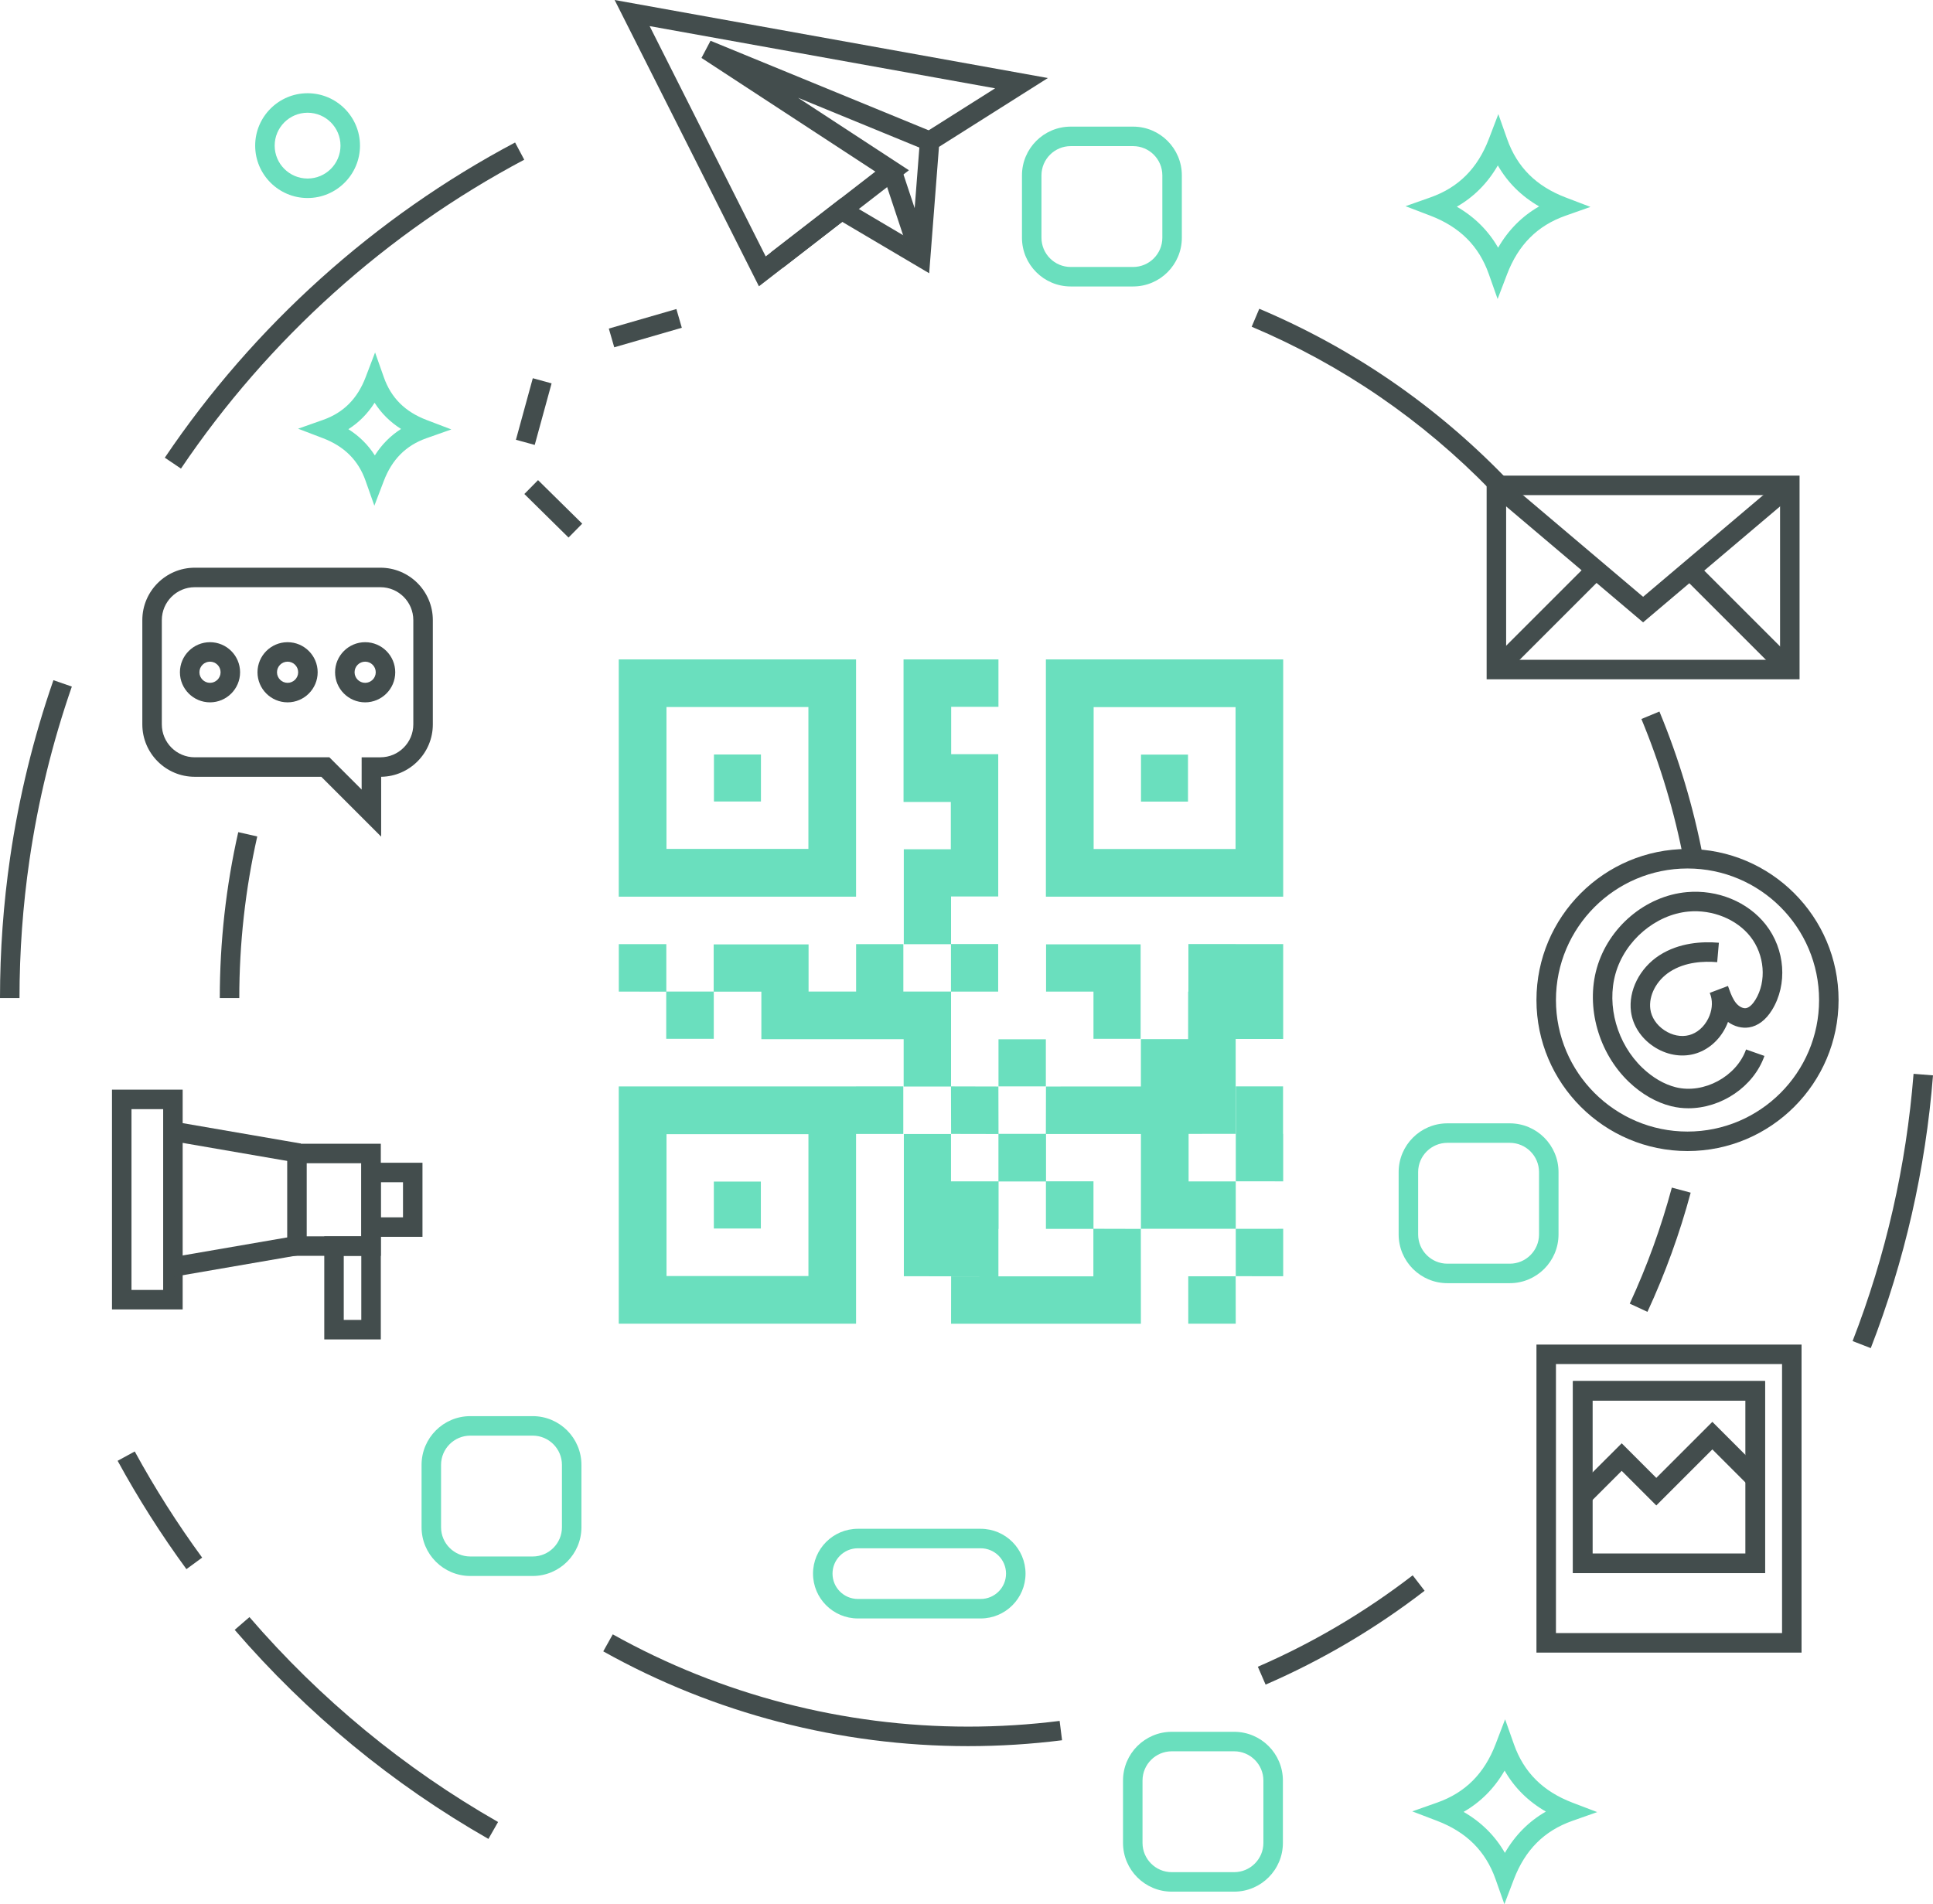 <?xml version="1.0" encoding="utf-8"?>
<!-- Generator: Adobe Illustrator 24.1.3, SVG Export Plug-In . SVG Version: 6.00 Build 0)  -->
<svg version="1.1" id="Layer_1" xmlns="http://www.w3.org/2000/svg" xmlns:xlink="http://www.w3.org/1999/xlink" x="0px" y="0px"
	 viewBox="0 0 991.44 976.86" style="enable-background:new 0 0 991.44 976.86;" xml:space="preserve">
<style type="text/css">
	.st0{fill:#434d4d;}
	.st1{fill:#6ADFBE;}
</style>
<g>
	<path class="st0" d="M923,348.48H762.5V244H923V348.48z M772.5,338.48H913V254H772.5V338.48z"/>
</g>
<g>
	<polygon class="st0" points="842.75,319.27 764.27,252.82 770.73,245.19 842.75,306.17 914.77,245.19 921.23,252.82 	"/>
</g>
<g>
	
		<rect x="756.92" y="312.93" transform="matrix(0.707 -0.707 0.707 0.707 7.446 653.835)" class="st0" width="72.26" height="10"/>
</g>
<g>
	
		<rect x="887.4" y="281.68" transform="matrix(0.707 -0.707 0.707 0.707 36.602 724.131)" class="st0" width="10" height="72.4"/>
</g>
<g>
	<path class="st0" d="M866.01,568.55c-2.96,0-5.92-0.34-8.82-1.06c-7.68-1.9-15.21-6.22-21.77-12.5
		c-15.5-14.85-22.1-38.29-16.42-58.3c5.97-21.05,24.95-37.09,46.15-39.02c15.78-1.43,31.29,4.95,40.5,16.65
		c9.98,12.69,11.3,30.7,3.23,43.8c-3.15,5.12-7.22,8.21-11.77,8.94c-3.66,0.58-7.53-0.45-10.82-2.78c-0.34,0.91-0.74,1.82-1.18,2.71
		c-3.43,6.9-9.33,11.89-16.19,13.71c-6.86,1.82-14.46,0.4-20.86-3.89c-6.4-4.29-10.6-10.78-11.52-17.82
		c-1.41-10.74,4.43-22.35,14.54-28.89c10.27-6.64,22.27-7.18,30.54-6.46l-0.87,9.96c-6.7-0.58-16.35-0.21-24.24,4.9
		c-6.93,4.48-10.97,12.2-10.05,19.19c0.55,4.18,3.16,8.12,7.17,10.81c4.01,2.69,8.65,3.61,12.73,2.53c4.08-1.08,7.65-4.18,9.8-8.5
		c1.92-3.86,2.38-8.03,1.32-11.66c-0.18-0.52-0.36-1.02-0.54-1.52l9.35-3.54c0.26,0.63,0.49,1.27,0.69,1.92
		c0.91,2.53,1.94,5,3.44,6.84c1.49,1.82,3.54,2.87,5.11,2.62c2.11-0.34,3.93-2.84,4.84-4.31c5.83-9.45,4.74-23.07-2.58-32.38
		c-7.02-8.93-19.47-13.99-31.73-12.87c-16.9,1.53-32.64,14.9-37.43,31.79c-4.7,16.56,0.82,35.99,13.72,48.35
		c5.3,5.07,11.26,8.54,17.25,10.02c14.28,3.52,31.07-5.54,35.96-19.41l9.43,3.32C899.37,557.63,882.73,568.55,866.01,568.55z"/>
</g>
<g>
	<path class="st0" d="M865.53,590.5c-42.72,0-77.48-34.76-77.48-77.48c0-42.72,34.76-77.48,77.48-77.48s77.48,34.76,77.48,77.48
		C943.01,555.75,908.25,590.5,865.53,590.5z M865.53,445.54c-37.21,0-67.48,30.27-67.48,67.48s30.27,67.48,67.48,67.48
		s67.48-30.27,67.48-67.48S902.74,445.54,865.53,445.54z"/>
</g>
<g>
	<g>
		<path class="st0" d="M147.5,360.31c-8.51,0-15.43-6.92-15.43-15.43c0-8.51,6.92-15.43,15.43-15.43s15.43,6.92,15.43,15.43
			C162.93,353.38,156.01,360.31,147.5,360.31z M147.5,339.44c-3,0-5.43,2.44-5.43,5.43s2.44,5.43,5.43,5.43s5.43-2.44,5.43-5.43
			S150.5,339.44,147.5,339.44z"/>
	</g>
	<g>
		<path class="st0" d="M107.71,360.31c-8.51,0-15.43-6.92-15.43-15.43c0-8.51,6.92-15.43,15.43-15.43c8.51,0,15.43,6.92,15.43,15.43
			C123.14,353.38,116.22,360.31,107.71,360.31z M107.71,339.44c-3,0-5.43,2.44-5.43,5.43s2.44,5.43,5.43,5.43
			c3,0,5.43-2.44,5.43-5.43S110.71,339.44,107.71,339.44z"/>
	</g>
	<g>
		<path class="st0" d="M187.29,360.31c-8.51,0-15.43-6.92-15.43-15.43c0-8.51,6.92-15.43,15.43-15.43c8.51,0,15.43,6.92,15.43,15.43
			C202.73,353.38,195.8,360.31,187.29,360.31z M187.29,339.44c-3,0-5.43,2.44-5.43,5.43s2.44,5.43,5.43,5.43
			c3,0,5.43-2.44,5.43-5.43S190.29,339.44,187.29,339.44z"/>
	</g>
	<g>
		<path class="st0" d="M195.5,429.2l-30.7-30.7H99.88C85.06,398.5,73,386.44,73,371.62v-53.5c0-14.82,12.06-26.88,26.88-26.88h95.24
			c14.82,0,26.88,12.06,26.88,26.88v53.5c0,14.7-11.85,26.67-26.5,26.88V429.2z M99.88,301.24c-9.31,0-16.88,7.57-16.88,16.88v53.5
			c0,9.31,7.57,16.88,16.88,16.88h69.06l16.55,16.55V388.5h9.62c9.31,0,16.88-7.57,16.88-16.88v-53.5c0-9.31-7.57-16.88-16.88-16.88
			H99.88z"/>
	</g>
</g>
<g>
	<g>
		<path class="st0" d="M93.69,671.75H57.44V559h36.25V671.75z M67.44,661.75h16.25V569H67.44V661.75z"/>
	</g>
	<g>
		
			<rect x="116.22" y="553.12" transform="matrix(0.17 -0.985 0.985 0.17 -476.991 605.71)" class="st0" width="10" height="66.03"/>
	</g>
	<g>
		
			<rect x="88.21" y="639.63" transform="matrix(0.985 -0.17 0.17 0.985 -108.021 30.065)" class="st0" width="66.03" height="10"/>
	</g>
	<g>
		<path class="st0" d="M195.32,644.25h-48.01v-57.5h48.01V644.25z M157.31,634.25h28.01v-37.5h-28.01V634.25z"/>
	</g>
	<g>
		<path class="st0" d="M216.69,634.5h-31.38v-38h31.38V634.5z M195.32,624.5h11.38v-18h-11.38V624.5z"/>
	</g>
	<g>
		<path class="st0" d="M195.32,687.13h-29v-52.88h29V687.13z M176.31,677.13h9v-32.88h-9V677.13z"/>
	</g>
</g>
<g>
	<g>
		<path class="st0" d="M389.26,146.88L315.25,0l222.21,40.03L481.6,75.35l-5.02,64.83l-44.6-26.37L389.26,146.88z M333.2,13.39
			l59.53,118.15l38.5-29.8l36.62,21.66l4.17-53.83l38.38-24.26L333.2,13.39z"/>
	</g>
	<g>
		<polygon class="st0" points="401.55,137.37 395.43,129.46 448.96,88.03 359.79,29.72 364.43,20.91 478.71,67.84 474.91,77.09 
			409.31,50.15 466.18,87.34 		"/>
	</g>
	<g>
		
			<rect x="459.9" y="86.5" transform="matrix(0.949 -0.315 0.315 0.949 -10.896 152.093)" class="st0" width="10" height="46.48"/>
	</g>
</g>
<g>
	
		<rect x="312.84" y="163.16" transform="matrix(0.961 -0.278 0.278 0.961 -33.73 98.735)" class="st0" width="36.06" height="10"/>
</g>
<g>
	
		<rect x="257.58" y="206.1" transform="matrix(0.264 -0.964 0.964 0.264 -2.059 419.508)" class="st0" width="32.76" height="10"/>
</g>
<g>
	
		<rect x="278.84" y="245.26" transform="matrix(0.702 -0.712 0.712 0.702 -101.426 279.791)" class="st0" width="10" height="31.82"/>
</g>
<g>
	<path class="st0" d="M905.3,807.02h-98.53v-98.53h98.53V807.02z M816.77,797.02h78.53v-78.53h-78.53V797.02z"/>
</g>
<g>
	<polygon class="st0" points="849.52,772.31 831.77,754.56 815.3,771.02 808.23,763.95 831.77,740.42 849.52,758.17 878.27,729.42 
		903.45,754.6 896.38,761.67 878.27,743.56 	"/>
</g>
<g>
	<path class="st0" d="M122.73,512h-10c0-28.72,3.19-57.35,9.47-85.1l9.75,2.21C125.83,456.14,122.73,484.03,122.73,512z"/>
</g>
<g>
	<path class="st0" d="M496.5,895.78c-65.54,0-130.24-16.81-187.09-48.62l4.88-8.73c55.37,30.97,118.37,47.34,182.21,47.34
		c15.71,0,31.52-0.98,46.99-2.93l1.24,9.92C528.85,894.77,512.62,895.78,496.5,895.78z"/>
</g>
<g>
	<path class="st0" d="M649.13,864.22l-3.98-9.17c28.24-12.25,54.96-28.04,79.42-46.9l6.11,7.92
		C705.57,835.44,678.13,851.64,649.13,864.22z"/>
</g>
<g>
	<path class="st0" d="M844.98,672.98l-9.08-4.2c8.86-19.14,16.12-39.17,21.59-59.53l9.66,2.6
		C861.54,632.76,854.07,653.33,844.98,672.98z"/>
</g>
<g>
	<path class="st0" d="M863.63,441.48c-4.74-24.84-12.06-49.28-21.75-72.63l9.24-3.83c9.95,23.98,17.47,49.08,22.34,74.59
		L863.63,441.48z"/>
</g>
<g>
	<path class="st0" d="M764.73,251.7c-35.16-36.23-76.46-64.52-122.74-84.09l3.9-9.21c47.52,20.1,89.92,49.15,126.02,86.34
		L764.73,251.7z"/>
</g>
<g>
	<path class="st0" d="M92.82,240.39l-8.29-5.59c45.6-67.63,107.72-123.55,179.66-161.7l4.69,8.83
		C198.38,119.32,137.5,174.11,92.82,240.39z"/>
</g>
<g>
	<path class="st0" d="M10,512H0c0-24.16,1.75-48.45,5.21-72.18c4.5-30.88,11.96-61.45,22.19-90.88l9.45,3.28
		c-10.02,28.82-17.33,58.78-21.74,89.03C11.72,464.52,10,488.32,10,512z"/>
</g>
<g>
	<path class="st0" d="M95.62,804.98C82.67,787.3,70.8,768.6,60.33,749.4l8.78-4.79c10.26,18.81,21.89,37.13,34.58,54.46
		L95.62,804.98z"/>
</g>
<g>
	<path class="st0" d="M250.51,943.38c-49.23-28.13-93.02-64.22-130.14-107.26l7.57-6.53c36.38,42.18,79.28,77.54,127.52,105.11
		L250.51,943.38z"/>
</g>
<g>
	<path class="st0" d="M959.52,691.6l-9.32-3.62c17.03-43.86,27.55-89.99,31.27-137.1l9.97,0.79
		C987.64,599.75,976.9,646.83,959.52,691.6z"/>
</g>
<g>
	<path class="st0" d="M924.02,847.79H788.05V689.77h135.97V847.79z M798.05,837.79h115.97V699.77H798.05V837.79z M905.3,807.02
		h-98.53v-98.53h98.53V807.02z M816.77,797.02h78.53v-78.53h-78.53V797.02z"/>
</g>
<g>
	<path class="st1" d="M157.76,101.59c-14.82,0-26.88-12.06-26.88-26.88s12.06-26.88,26.88-26.88s26.88,12.06,26.88,26.88
		S172.58,101.59,157.76,101.59z M157.76,57.83c-9.31,0-16.88,7.57-16.88,16.88s7.57,16.88,16.88,16.88s16.88-7.57,16.88-16.88
		S167.07,57.83,157.76,57.83z"/>
</g>
<g>
	<path class="st1" d="M503,830.28h-63c-12.68,0-23-10.32-23-23s10.32-23,23-23h63c12.68,0,23,10.32,23,23S515.68,830.28,503,830.28z
		 M440,794.28c-7.17,0-13,5.83-13,13s5.83,13,13,13h63c7.17,0,13-5.83,13-13s-5.83-13-13-13H440z"/>
</g>
<g>
	<path class="st1" d="M581.17,146.96h-32c-13.79,0-25-11.21-25-25v-32c0-13.79,11.21-25,25-25h32c13.79,0,25,11.21,25,25v32
		C606.17,135.75,594.96,146.96,581.17,146.96z M549.17,74.96c-8.27,0-15,6.73-15,15v32c0,8.27,6.73,15,15,15h32
		c8.27,0,15-6.73,15-15v-32c0-8.27-6.73-15-15-15H549.17z"/>
</g>
<g>
	<path class="st1" d="M774.37,658.28h-32c-13.79,0-25-11.21-25-25v-32c0-13.79,11.21-25,25-25h32c13.79,0,25,11.21,25,25v32
		C799.37,647.06,788.15,658.28,774.37,658.28z M742.37,586.28c-8.27,0-15,6.73-15,15v32c0,8.27,6.73,15,15,15h32
		c8.27,0,15-6.73,15-15v-32c0-8.27-6.73-15-15-15H742.37z"/>
</g>
<g>
	<path class="st1" d="M273.22,808.49h-32c-13.79,0-25-11.21-25-25v-32c0-13.79,11.21-25,25-25h32c13.79,0,25,11.21,25,25v32
		C298.22,797.27,287,808.49,273.22,808.49z M241.22,736.49c-8.27,0-15,6.73-15,15v32c0,8.27,6.73,15,15,15h32c8.27,0,15-6.73,15-15
		v-32c0-8.27-6.73-15-15-15H241.22z"/>
</g>
<g>
	<path class="st1" d="M633,970.43h-32c-13.79,0-25-11.21-25-25v-32c0-13.79,11.21-25,25-25h32c13.79,0,25,11.21,25,25v32
		C658,959.22,646.79,970.43,633,970.43z M601,898.43c-8.27,0-15,6.73-15,15v32c0,8.27,6.73,15,15,15h32c8.27,0,15-6.73,15-15v-32
		c0-8.27-6.73-15-15-15H601z"/>
</g>
<g>
	<path class="st1" d="M768.13,153.39l-4.53-12.83c-5.08-14.37-14.89-24.16-30-29.93l-12.71-4.85l12.83-4.53
		c14.37-5.08,24.16-14.89,29.93-30l4.85-12.71l4.53,12.83c5.08,14.37,14.89,24.16,30,29.93l12.71,4.85l-12.83,4.53
		c-14.37,5.08-24.16,14.89-29.93,30L768.13,153.39z M747.21,106.04c9.07,5.23,16.15,12.26,21.18,21.03
		c5.23-9.07,12.26-16.15,21.03-21.18c-9.07-5.23-16.15-12.26-21.18-21.03C763.01,93.93,755.98,101.01,747.21,106.04z"/>
</g>
<g>
	<path class="st1" d="M771.6,976.86l-4.53-12.83c-5.08-14.37-14.89-24.16-30-29.93l-12.71-4.85l12.83-4.53
		c14.37-5.08,24.16-14.89,29.93-30l4.85-12.71l4.53,12.83c5.08,14.37,14.89,24.16,30,29.93l12.71,4.85l-12.83,4.53
		c-14.37,5.08-24.16,14.89-29.93,30L771.6,976.86z M750.68,929.51c9.07,5.23,16.15,12.26,21.18,21.03
		c5.23-9.07,12.26-16.15,21.03-21.18c-9.07-5.23-16.15-12.26-21.18-21.03C766.48,917.4,759.45,924.48,750.68,929.51z"/>
</g>
<g>
	<path class="st1" d="M192.01,259.42l-4.53-12.83c-3.7-10.46-10.86-17.6-21.88-21.81l-12.71-4.85l12.83-4.53
		c10.46-3.7,17.6-10.85,21.81-21.88l4.85-12.71l4.53,12.83c3.7,10.46,10.85,17.6,21.88,21.81l12.71,4.85l-12.83,4.53
		c-10.46,3.7-17.59,10.85-21.81,21.88L192.01,259.42z M178.68,220.18c5.59,3.54,10.12,8.03,13.57,13.45
		c3.54-5.59,8.04-10.12,13.45-13.57c-5.59-3.54-10.12-8.03-13.57-13.45C188.59,212.19,184.1,216.73,178.68,220.18z"/>
</g>
<g>
	<g id="KmBHXd.tif">
		<g>
			<path class="st1" d="M536.44,338.28c0,40.53,0,81.06,0,121.71c40.74,0,81.22,0,121.71,0c0-40.57,0-81.14,0-121.71
				C617.58,338.28,577.01,338.28,536.44,338.28z M633.72,435.54c-24.27,0-48.45,0-72.79,0c0-24.19,0-48.42,0-72.79
				c24.17,0,48.4,0,72.79,0C633.72,387.07,633.72,411.25,633.72,435.54z"/>
			<path class="st1" d="M439.07,338.28c-40.57,0-81.14,0-121.71,0c0,40.63,0,81.17,0,121.71c40.53,0,81.06,0,121.71,0
				C439.07,419.25,439.07,378.76,439.07,338.28z M414.63,435.5c-24.2,0-48.43,0-72.79,0c0-24.19,0-48.42,0-72.79
				c24.33,0,48.51,0,72.79,0C414.63,386.98,414.63,411.16,414.63,435.5z"/>
			<path class="st1" d="M633.78,606.06c0.02,0,0.04,0,0.06,0c0-0.02,0-0.03,0-0.05c-0.02,0-0.04,0-0.06,0
				C633.78,606.03,633.78,606.05,633.78,606.06z"/>
			<path class="st1" d="M585.1,630.4c0.02,0,0.04,0,0.05,0c0-0.02,0-0.04,0-0.05c-0.02,0-0.04,0-0.05,0
				C585.1,630.37,585.1,630.39,585.1,630.4z"/>
			<path class="st1" d="M633.83,630.4c0-0.02,0-0.04,0-0.06c-0.02,0-0.03,0-0.05,0c0,0.02,0,0.04,0,0.06
				C633.8,630.4,633.82,630.4,633.83,630.4z"/>
			<path class="st1" d="M658.15,654.72c0-8.11,0-16.23,0-24.34c-8.11,0.01-16.21,0.02-24.32,0.03c0,8.1,0,16.19,0,24.29
				C641.94,654.7,650.04,654.71,658.15,654.72z"/>
			<path class="st1" d="M633.78,654.74c0.02,0,0.04,0,0.06,0c0-0.02,0-0.03,0-0.05c-0.02,0-0.04,0-0.06,0
				C633.78,654.71,633.78,654.73,633.78,654.74z"/>
			<path class="st1" d="M609.47,679.06c8.11,0,16.23,0,24.34,0c-0.01-8.11-0.02-16.21-0.03-24.32c-8.06,0-16.13,0-24.32,0
				C609.47,662.99,609.47,671.03,609.47,679.06z"/>
			<path class="st1" d="M633.83,581.72c0-0.02,0-0.03,0-0.05c-0.02,0-0.04,0-0.06,0c0,0.02,0,0.03,0,0.05
				C633.8,581.72,633.82,581.72,633.83,581.72z"/>
			<path class="st1" d="M658.15,606.04c0-8.11,0-16.23,0-24.34c-0.02,0-0.04,0-0.07,0c0-8.26,0-16.25,0-24.37
				c-8.17,0-16.2,0-24.23,0c0,8.13,0,16.26,0,24.39c0,0-0.01,0-0.01,0c0,8.1,0,16.19,0,24.29
				C641.94,606.02,650.04,606.03,658.15,606.04z"/>
			<path class="st1" d="M585.03,532.92c0-16.17,0-32.24,0-48.45c-16.26,0-32.38,0-48.5,0c0,8.1,0,16.06,0,24.23
				c8.1,0,16.1,0,24.32,0c0,8.21,0,16.22,0,24.23C569.02,532.92,576.98,532.92,585.03,532.92z"/>
			<path class="st1" d="M536.42,533.15c-8.21,0-16.21,0-24.29,0c0,8.15,0,16.17,0,24.18c8.1,0,16.19,0,24.29,0
				C536.42,549.27,536.42,541.2,536.42,533.15z"/>
			<path class="st1" d="M512.12,557.33c-0.02,0-0.03,0-0.05,0c0,0.02,0,0.04,0,0.06c0.02,0,0.03,0,0.05,0
				C512.12,557.36,512.12,557.34,512.12,557.33z"/>
			<path class="st1" d="M536.42,557.38c0.02,0,0.03,0,0.05,0c0-0.02,0-0.04,0-0.06c-0.02,0-0.03,0-0.05,0
				C536.42,557.34,536.42,557.36,536.42,557.38L536.42,557.38z"/>
			<ellipse class="st1" cx="487.76" cy="654.72" rx="0.04" ry="0.04"/>
			<path class="st1" d="M487.76,581.69l0.03,0.03c0-0.02,0-0.03,0-0.05c-0.02,0-0.04,0-0.06,0c0,0.02,0,0.03,0,0.05
				c0.02,0,0.04,0,0.06,0C487.79,581.72,487.77,581.71,487.76,581.69z"/>
			<path class="st1" d="M390.24,606.14c-8.11,0-16.06,0-24.11,0c0,8.06,0,16.01,0,24.11c8.15,0,16.15,0,24.11,0
				C390.24,622.11,390.24,614.11,390.24,606.14z"/>
			<path class="st1" d="M609.33,387.11c-8.14,0-16.14,0-24.11,0c0,8.11,0,16.06,0,24.11c8.06,0,16.01,0,24.11,0
				C609.33,403.07,609.33,395.07,609.33,387.11z"/>
			<path class="st1" d="M390.29,387.05c-8.06,0-16.01,0-24.11,0c0,8.15,0,16.15,0,24.11c8.14,0,16.14,0,24.11,0
				C390.29,403.04,390.29,395.09,390.29,387.05z"/>
			<path class="st1" d="M439.07,557.35c-40.65,0-81.18,0-121.71,0c0,40.57,0,81.14,0,121.71c40.57,0,81.14,0,121.71,0
				c0-32.4,0-64.81,0-97.34c8.08,0,16.16,0,24.23,0c0-8.27,0-16.27,0-24.39c-8.17,0-16.2,0-24.23,0
				C439.07,557.33,439.07,557.34,439.07,557.35z M414.65,654.62c-24.27,0-48.45,0-72.79,0c0-24.19,0-48.42,0-72.79
				c24.18,0,48.41,0,72.79,0C414.65,606.15,414.65,630.33,414.65,654.62z"/>
			<path class="st1" d="M633.78,581.67c0-16.13,0-32.26,0-48.66c8.21,0,16.29,0,24.37,0c0-16.23,0-32.46,0-48.68
				c-8.08,0-16.16,0-24.38,0c0-0.01,0-0.02,0-0.03c-8.17,0-16.2,0-24.23,0c0,8.13,0,16.26,0,24.39c-0.04,0-0.08,0-0.13,0
				c0,16.32-0.01,32.47-0.01,24.38c-8.17,0-16.2,0-24.23,0c0,8.1,0,16.2,0,24.3c-16.23,0.01-32.46,0.01-48.69,0.02
				c-0.02,8.1-0.03,16.19-0.05,24.29c-8.1,0-16.19,0-24.29,0c-0.02-8.1-0.04-16.19-0.06-24.29c-8.1-0.02-16.19-0.04-24.29-0.06
				c0-16.21,0-32.42,0-48.63c8.06,0,16.12,0,24.18,0c0-8.27,0-16.27,0-24.39c-8.15,0-16.17,0-24.18,0c0-8.07,0-16.14,0-24.41
				c8.24,0,16.25,0,24.21,0c0-24.4,0-48.59,0-72.99c-8.12,0-16.12,0-24.14,0c0-8.17,0-16.13,0-24.3c8.1,0,16.1,0,24.25,0
				c0-8.25,0-16.28,0-24.32c-16.23,0-32.46,0-48.68,0c0,24.3,0,48.6,0,73.11c8.25,0,16.26,0,24.25,0c0,8.16,0,16.12,0,24.29
				c-8.1,0-16.1,0-24.12,0c0,16.32,0,32.43,0,48.69c8.15,0,16.17,0,24.19,0c0,8.1,0,16.19,0,24.29c-8.14,0-16.28,0-24.42,0
				c0-8.24,0-16.22,0-24.33c-8.17,0-16.2,0-24.23,0c0,8.11,0,16.22,0,24.33c-8.11,0-16.23,0-24.38,0c0-8.19,0-16.19,0-24.18
				c-16.31,0-32.42,0-48.67,0c0,8.15,0,16.17,0,24.18c-8.1,0-16.19,0-24.29,0c0-8.06,0-16.13,0-24.31c-8.3,0-16.34,0-24.37,0
				c0,8.11,0,16.23,0,24.34c8.1,0.01,16.21,0.02,24.32,0.03c0,8.06,0,16.12,0,24.18c8.27,0,16.27,0,24.39,0c0-8.15,0-16.17,0-24.18
				c8.07,0,16.13,0,24.41,0c0,8.23,0,16.24,0,24.38c24.39,0,48.58,0,72.98,0c0,8.14,0,16.15,0,24.3c8.23,0,16.25,0,24.27,0
				c0.02,8.1,0.04,16.19,0.06,24.29c8.1,0.02,16.19,0.03,24.29,0.05c0,8.1,0,16.19,0,24.29c-8.02,0-16.04,0-24.34,0
				c0-8.16,0-16.22,0-24.29c-8.06,0-16.13,0-24.18,0c0,24.44,0,48.67,0,72.97c8.15,0,40.42,0.05,48.5,0.05c0-8.23,0-16.2,0-24.3
				c0.03,0,0.05,0,0.08,0c0-8.26,0-16.32,0-24.38c8.1,0,16.19,0,24.29,0c0,8.07,0,16.13,0,24.34c8.3,0,16.32,0,24.34,0
				c0,8.02,0,16.04,0,24.34c-24.39,0-48.68,0-72.97,0c-0.01,8.11-0.02,16.21-0.03,24.32c32.46,0,64.91,0,97.37,0
				c-0.01-16.22-0.02-32.44-0.03-48.66c-8.1-0.02-16.19-0.04-24.29-0.06c0-8.07,0-16.13,0-24.34c-8.3,0-16.32,0-24.34,0
				c0-8.1,0-16.19,0-24.29c16.13,0,32.27,0,48.68,0c0,16.27,0,32.45,0,48.63c16.21,0,32.42,0,48.63,0c0-8.1,0-16.19,0-24.29
				c-8.02,0-16.03,0-24.18,0c0-8.13,0-16.13,0-24.39C617.66,581.67,625.72,581.67,633.78,581.67z"/>
		</g>
	</g>
</g>
</svg>

